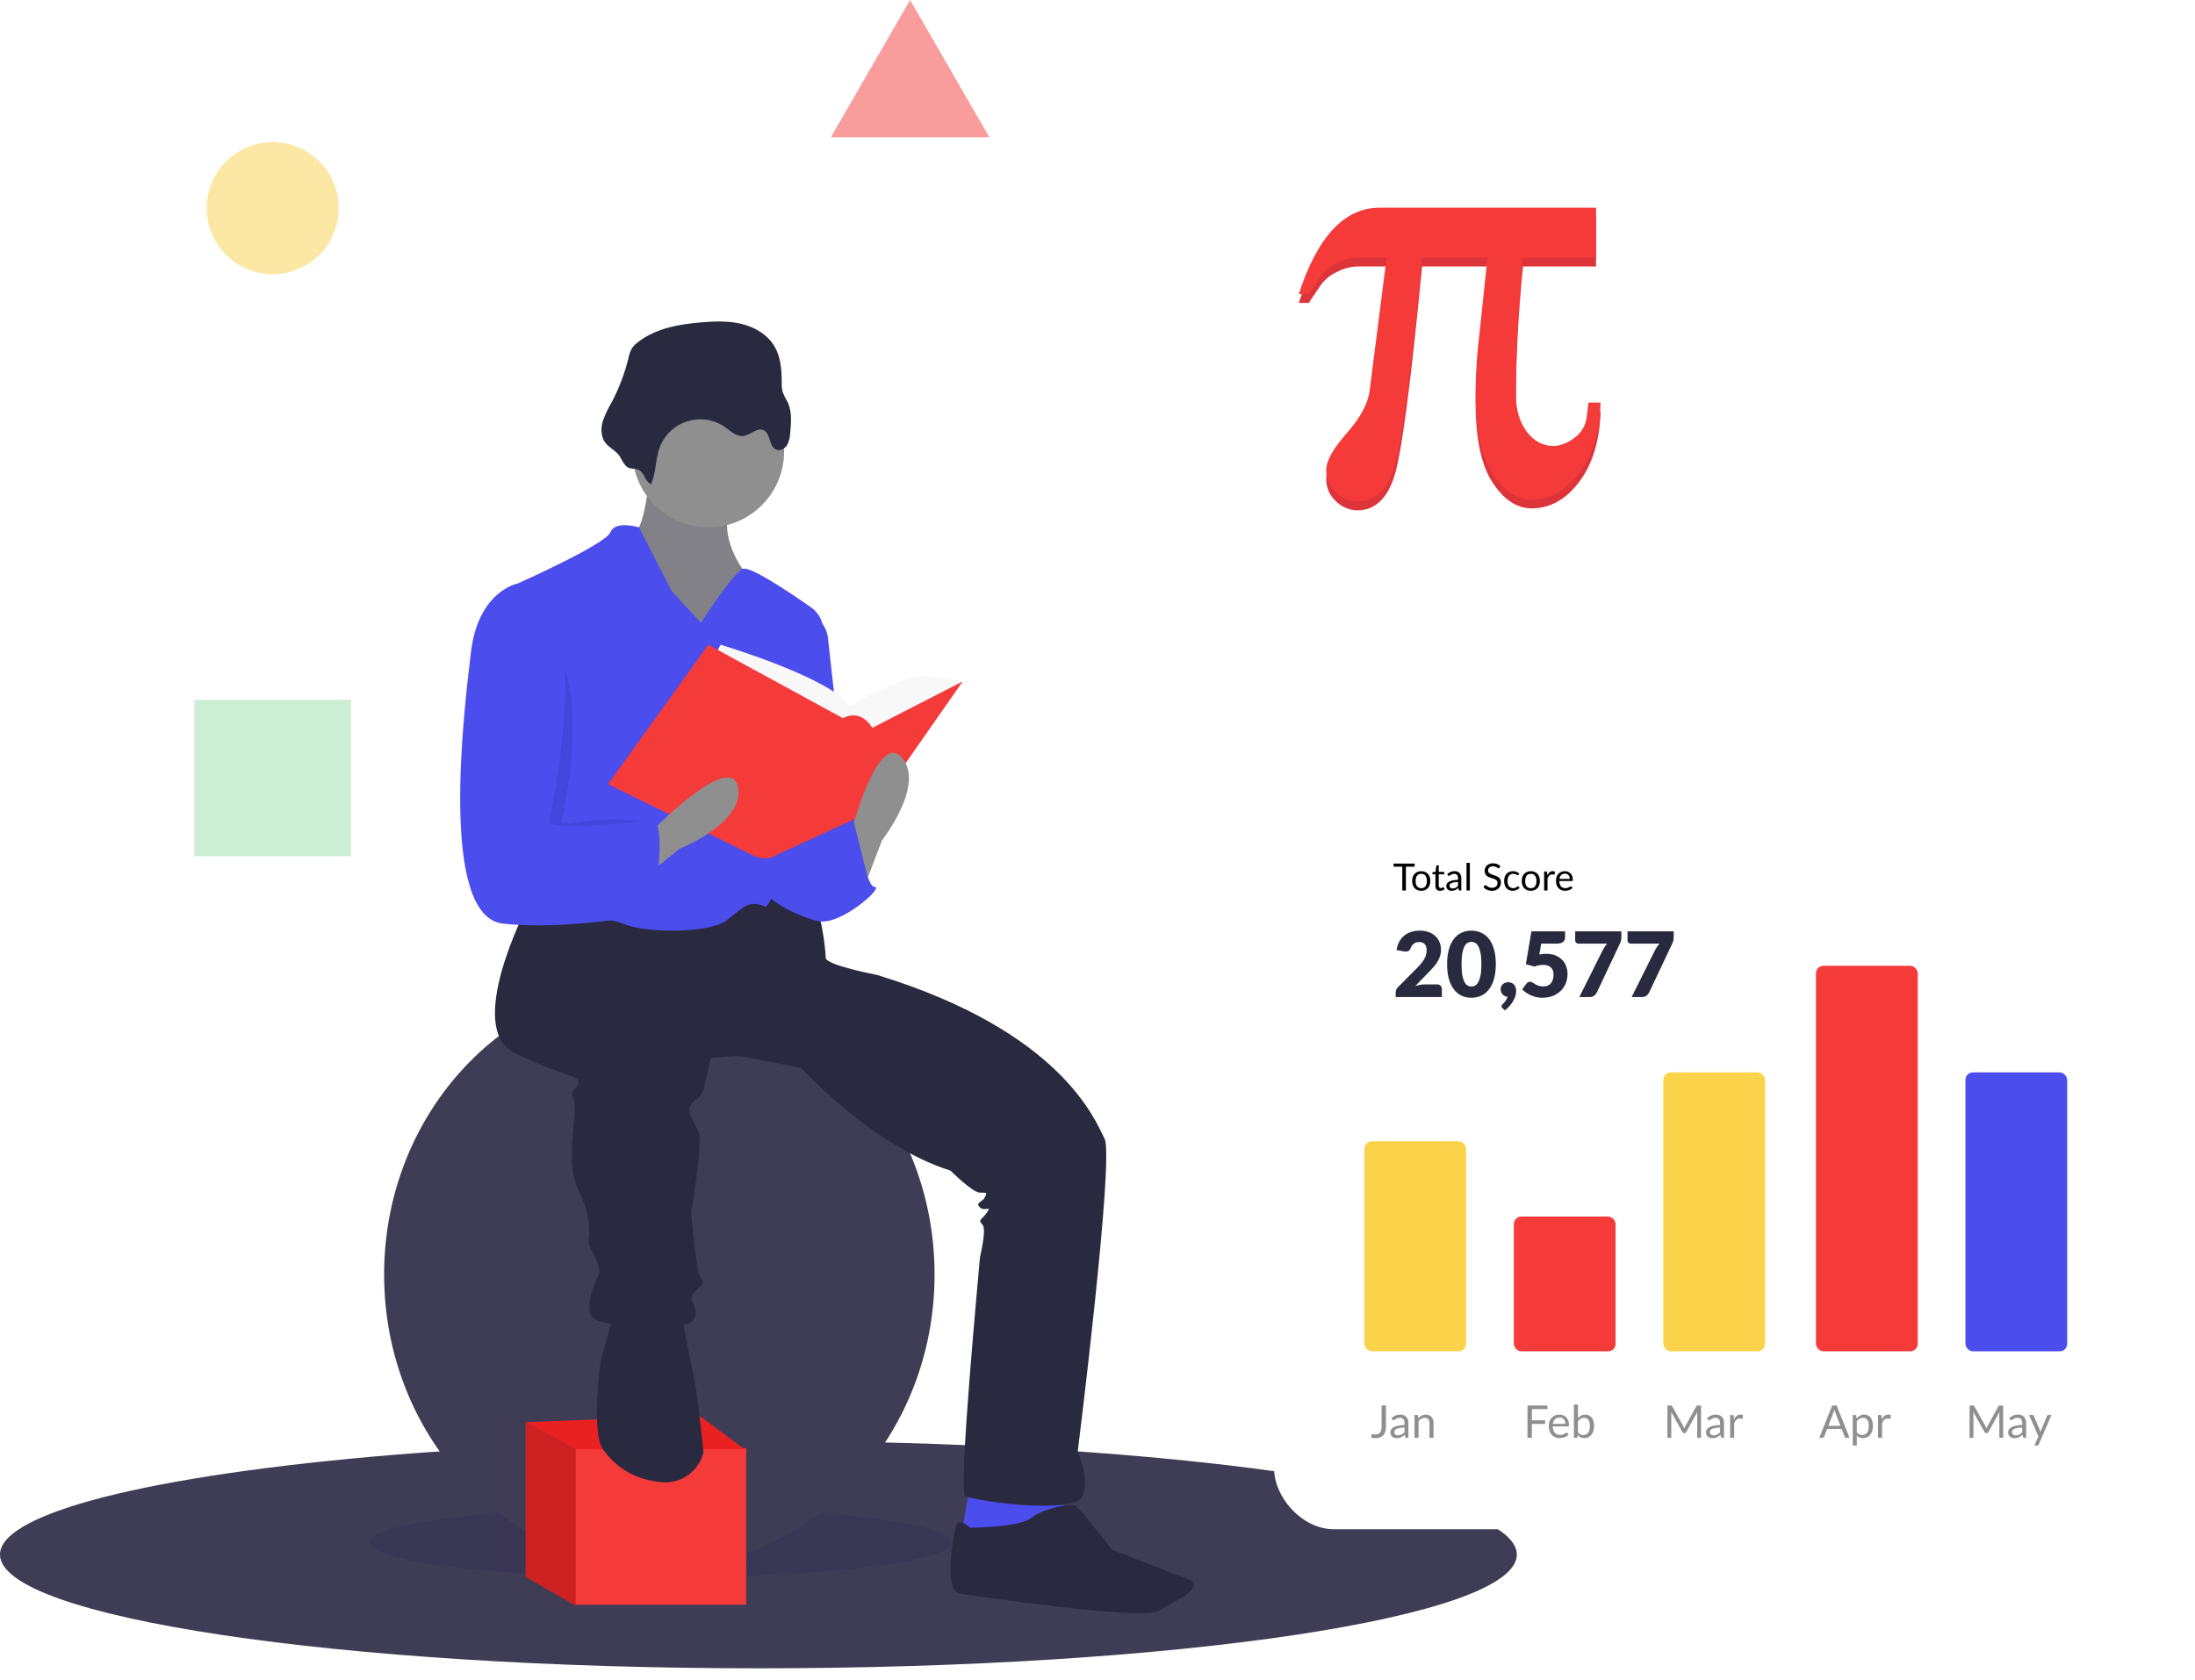 <svg width="584" height="447" viewBox="0 0 584 447" fill="none" xmlns="http://www.w3.org/2000/svg">
<path d="M403.569 413.732C403.569 430.448 313.228 444 201.785 444C90.341 444 0 430.448 0 413.732C0 401.899 45.284 391.647 111.281 386.674C138.496 384.617 169.245 383.465 201.785 383.465C215.161 383.465 228.232 383.66 240.872 384.031C333.609 386.765 403.569 399.021 403.569 413.732Z" fill="#3F3D56"/>
<path opacity="0.1" d="M175.748 419.916C218.527 419.916 253.207 415.69 253.207 410.478C253.207 405.265 218.527 401.039 175.748 401.039C132.968 401.039 98.289 405.265 98.289 410.478C98.289 415.69 132.968 419.916 175.748 419.916Z" fill="#09093D"/>
<path d="M175.422 417.312C215.865 417.312 248.651 382.341 248.651 339.202C248.651 296.063 215.865 261.092 175.422 261.092C134.98 261.092 102.194 296.063 102.194 339.202C102.194 382.341 134.98 417.312 175.422 417.312Z" fill="#3F3D56"/>
<path d="M198.53 385.417H152.966V427.076H198.53V385.417Z" fill="#F53A3A"/>
<path d="M258.089 395.507L255.485 409.827L272.409 412.431L283.475 405.922L282.824 395.507H258.089Z" fill="#4B4DED"/>
<path d="M172.819 126.677C172.819 126.677 171.517 141.649 168.262 142.299C165.008 142.95 175.422 168.987 175.422 168.987H191.044L203.412 165.732L197.554 151.412C197.554 151.412 189.743 140.998 195.601 132.536C201.459 124.074 172.819 126.677 172.819 126.677Z" fill="#8F8F8F"/>
<path opacity="0.1" d="M172.819 126.677C172.819 126.677 171.517 141.649 168.262 142.299C165.008 142.95 175.422 168.987 175.422 168.987H191.044L203.412 165.732L197.554 151.412C197.554 151.412 189.743 140.998 195.601 132.536C201.459 124.074 172.819 126.677 172.819 126.677Z" fill="#09093D"/>
<path d="M139.86 378.51L153.18 385.725L198.135 385.725L185.925 376.659L139.86 378.51Z" fill="#EA2121"/>
<path d="M140.273 241.239C140.273 241.239 123.349 273.785 137.018 280.294C150.687 286.803 153.942 286.152 153.942 288.105C153.942 290.058 151.338 289.407 152.64 292.662C153.942 295.916 150.037 308.935 153.942 316.746C157.848 324.557 156.546 330.415 156.546 330.415C156.546 330.415 156.546 331.066 157.848 333.669C159.149 336.273 159.8 338.226 159.149 339.528C158.499 340.83 154.593 349.291 158.499 351.244C162.404 353.197 182.582 354.499 184.535 351.244C186.488 347.99 182.582 346.037 184.535 344.084C186.488 342.131 187.79 341.48 186.488 340.179C185.186 338.877 183.884 322.604 183.884 322.604C183.884 322.604 187.139 303.727 185.837 301.124C184.535 298.52 182.582 295.916 183.884 293.963C185.186 292.011 186.488 292.662 187.139 290.058C187.79 287.454 189.092 281.596 189.092 281.596L196.252 280.945L213.176 284.2C213.176 284.2 232.052 305.029 252.882 311.538C252.882 311.538 258.74 317.396 260.693 317.396C262.645 317.396 262.645 317.396 261.995 318.698C261.344 320 259.391 320 260.693 321.302C261.995 322.604 263.947 320.651 262.645 322.604C261.344 324.557 260.042 324.557 261.344 325.858C262.645 327.16 260.693 334.32 260.693 334.971C260.693 335.622 254.834 396.808 256.787 398.11C258.74 399.412 286.078 403.318 288.031 398.11C289.984 392.903 286.729 386.394 286.729 386.394C286.729 386.394 296.493 308.284 293.89 303.076C291.286 297.869 282.173 274.436 233.354 259.465C233.354 259.465 219.685 256.861 219.685 254.908C219.685 252.956 218.383 240.588 215.779 239.937C213.176 239.286 198.205 238.635 198.205 238.635L179.328 244.494L153.291 239.937L140.273 241.239Z" fill="#292940"/>
<path d="M163.055 350.593L159.8 362.31C159.8 362.31 157.197 381.186 160.451 385.743C163.008 389.322 167.572 393.704 176.037 394.473C178.41 394.691 180.785 394.092 182.771 392.776C184.757 391.46 186.234 389.506 186.959 387.236C187.056 386.965 187.116 386.681 187.139 386.394C187.139 385.092 185.186 369.47 185.186 369.47L181.932 353.197L181.281 348.641L163.055 350.593Z" fill="#292940"/>
<path d="M258.089 406.572C258.089 406.572 254.834 403.318 254.184 406.572C253.533 409.827 250.929 423.496 255.485 424.147C260.042 424.798 303.653 431.307 308.21 428.704C312.766 426.1 321.228 422.194 316.021 420.242C310.813 418.289 295.842 412.431 295.842 412.431C295.842 412.431 287.38 401.365 286.079 400.714C284.777 400.063 277.617 401.365 274.362 403.969C271.107 406.572 258.089 406.572 258.089 406.572Z" fill="#292940"/>
<path d="M188.441 140.347C199.585 140.347 208.619 131.313 208.619 120.168C208.619 109.024 199.585 99.99 188.441 99.99C177.297 99.99 168.262 109.024 168.262 120.168C168.262 131.313 177.297 140.347 188.441 140.347Z" fill="#8F8F8F"/>
<path d="M186.488 165.733L178.677 157.271L170.019 140.347C170.019 140.347 163.706 138.394 162.404 141.649C161.102 144.903 137.669 155.318 137.669 155.318C137.669 155.318 143.527 209.995 140.924 215.202C138.32 220.41 133.764 241.239 137.669 243.192C141.575 245.145 159.8 243.192 165.659 245.795C171.517 248.399 188.441 248.399 192.997 245.145C197.554 241.89 198.856 239.286 203.412 241.239C207.291 242.901 216.359 186.067 218.97 169.13C219.19 167.707 219.007 166.251 218.443 164.927C217.878 163.603 216.954 162.464 215.775 161.638C209.935 157.541 199.416 150.481 197.554 151.412C194.95 152.714 186.488 165.733 186.488 165.733Z" fill="#4B4DED"/>
<path d="M214.478 163.129C216.006 163.511 217.381 164.352 218.418 165.538C219.455 166.724 220.104 168.2 220.278 169.765L225.543 217.155C225.543 217.155 212.525 245.145 206.016 226.268C199.506 207.391 214.478 163.129 214.478 163.129Z" fill="#4B4DED"/>
<path d="M213.176 221.712L227.496 217.806C227.496 217.806 230.1 236.032 232.703 236.032C235.307 236.032 223.59 246.446 217.732 245.145C211.874 243.843 203.412 239.286 202.761 236.032C202.11 232.777 208.619 219.108 208.619 219.108L213.176 221.712Z" fill="#4B4DED"/>
<path d="M173.208 128.873C174.58 125.848 174.342 122.318 175.476 119.196C176.084 117.524 177.07 116.015 178.357 114.787C179.644 113.56 181.197 112.646 182.896 112.118C184.594 111.59 186.392 111.461 188.148 111.743C189.905 112.024 191.572 112.708 193.021 113.741C194.48 114.781 195.943 116.243 197.724 116.045C199.642 115.831 201.353 113.691 203.116 114.475C205.071 115.344 204.543 118.847 206.523 119.656C207.565 120.082 208.797 119.426 209.398 118.474C209.924 117.474 210.211 116.365 210.235 115.235C210.509 112.459 210.755 109.521 209.551 107.004C209.045 106.151 208.604 105.262 208.231 104.342C208.021 103.484 207.936 102.599 207.98 101.716C207.969 98.453 207.731 95.049 206.089 92.23C204.267 89.1 200.898 87.1 197.384 86.227C193.87 85.353 190.188 85.487 186.58 85.793C180.615 86.298 174.395 87.38 169.696 91.088C169.057 91.555 168.508 92.132 168.073 92.793C167.661 93.578 167.369 94.421 167.209 95.294C166.193 99.431 164.669 103.427 162.673 107.191C161.713 108.786 160.928 110.481 160.333 112.245C159.835 114.038 159.868 116.081 160.911 117.622C161.761 118.877 163.118 119.546 164.185 120.571C165.242 121.588 165.737 123.542 166.908 124.312C167.93 124.984 169.154 124.51 170.197 125.222C171.535 126.136 171.632 128.141 173.208 128.873Z" fill="#292940"/>
<path d="M189.743 175.496L191.695 171.591C191.695 171.591 220.336 180.053 226.194 187.864C226.194 187.864 240.514 178.751 248.325 180.053L256.136 181.355L232.052 202.835L201.459 200.231L189.743 175.496Z" fill="#F8F8F8"/>
<path d="M188.441 171.591L161.753 208.693L200.157 227.57C200.157 227.57 203.748 229.522 206.509 227.57L232.052 215.853L256.136 181.355L232.052 193.722C232.052 193.722 229.449 188.515 224.241 191.118L188.441 171.591Z" fill="#F53A3A"/>
<path d="M229.449 237.334L234.656 223.664C234.656 223.664 246.373 208.693 239.863 201.533C233.354 194.373 226.194 222.362 226.194 222.362L229.449 237.334Z" fill="#8F8F8F"/>
<path d="M169.367 235.152L180.73 225.94C180.73 225.94 198.376 218.868 196.338 209.409C194.3 199.949 174.063 220.569 174.063 220.569L169.367 235.152Z" fill="#8F8F8F"/>
<path opacity="0.1" d="M141.249 169.313H140.598C140.598 169.313 130.509 157.271 128.556 173.544C126.604 189.816 120.094 243.843 137.018 245.795C153.942 247.748 165.984 237.659 165.984 237.659C165.984 237.659 178.351 218.782 173.795 218.782C171.59 218.782 165.595 217.792 160.126 218.131C154.292 218.493 149.05 220.137 149.386 218.457C150.037 215.202 159.475 173.869 141.249 169.313Z" fill="#09093D"/>
<path d="M140.273 156.62L137.669 155.318C137.669 155.318 127.254 157.271 125.302 173.544C123.349 189.817 116.84 243.843 133.764 245.795C150.687 247.748 173.47 243.192 173.47 243.192C173.47 243.192 178.026 218.457 173.47 218.457C168.913 218.457 145.48 221.712 146.131 218.457C146.782 215.202 158.498 161.176 140.273 156.62Z" fill="#4B4DED"/>
<path d="M220.01 229.848L227.188 218.847L231.727 237.008L220.01 242.216V229.848Z" fill="#4B4DED"/>
<path d="M72.56 72.977C82.266 72.977 90.135 65.108 90.135 55.402C90.135 45.696 82.266 37.827 72.56 37.827C62.854 37.827 54.985 45.696 54.985 55.402C54.985 65.108 62.854 72.977 72.56 72.977Z" fill="#FAD34B" fill-opacity="0.5"/>
<path d="M93.389 186.236H51.73V227.895H93.389V186.236Z" fill="#37BC54" fill-opacity="0.25"/>
<path d="M242.142 0L252.686 18.263L263.229 36.526H242.142H221.054L231.597 18.263L242.142 0Z" fill="#F53A3A" fill-opacity="0.5"/>
<path d="M425.854 109.503C425.602 117.295 423.705 123.54 420.162 128.239C416.619 132.938 412.409 135.288 407.533 135.289C403.562 135.289 400.081 132.989 397.091 128.39C394.1 123.791 392.605 116.716 392.605 107.166C392.605 105.055 392.655 103.044 392.756 101.134C392.856 99.225 392.982 97.415 393.133 95.706L395.772 70.901H378.355C375.339 102.265 372.864 120.926 370.929 126.882C368.993 132.838 365.714 135.816 361.09 135.816C359.002 135.765 357.011 134.931 355.51 133.479C354.64 132.708 353.952 131.754 353.496 130.685C353.04 129.615 352.826 128.458 352.871 127.297C352.871 124.985 354.693 121.756 358.338 117.608C361.981 113.462 364.005 109.679 364.407 106.261L368.931 70.901H361.618C359.556 70.913 357.527 71.417 355.699 72.371C354.017 73.144 352.553 74.322 351.439 75.801L348.197 80.627H345.558C348.02 72.987 351.049 67.244 354.643 63.399C358.236 59.554 362.371 57.631 367.046 57.631H424.648V70.901H405.196C404.593 76.932 404.128 82.964 403.801 88.996C403.474 95.027 403.311 101.084 403.311 107.166C403.311 111.288 404.266 114.631 406.176 117.194C408.086 119.757 410.474 121.039 413.339 121.039C415.098 121.039 416.945 120.322 418.88 118.89C419.8 118.245 420.568 117.41 421.134 116.44C421.701 115.471 422.05 114.39 422.16 113.273C422.311 112.168 422.424 111.301 422.499 110.672C422.575 110.044 422.613 109.654 422.613 109.503L425.854 109.503Z" fill="#F53A3A"/>
<path opacity="0.1" d="M425.854 109.503C425.602 117.295 423.705 123.54 420.162 128.239C416.619 132.938 412.409 135.288 407.533 135.289C403.562 135.289 400.081 132.989 397.091 128.39C394.1 123.791 392.605 116.716 392.605 107.166C392.605 105.055 392.655 103.044 392.756 101.134C392.856 99.225 392.982 97.415 393.133 95.706L395.772 70.901H378.355C375.339 102.265 372.864 120.926 370.929 126.882C368.993 132.838 365.714 135.816 361.09 135.816C359.002 135.765 357.011 134.931 355.51 133.479C354.64 132.708 353.952 131.754 353.496 130.685C353.04 129.615 352.826 128.458 352.871 127.297C352.871 124.985 354.693 121.756 358.338 117.608C361.981 113.462 364.005 109.679 364.407 106.261L368.931 70.901H361.618C359.556 70.913 357.527 71.417 355.699 72.371C354.017 73.144 352.553 74.322 351.439 75.801L348.197 80.627H345.558C348.02 72.987 351.049 67.244 354.643 63.399C358.236 59.554 362.371 57.631 367.046 57.631H424.648V70.901H405.196C404.593 76.932 404.128 82.964 403.801 88.996C403.474 95.027 403.311 101.084 403.311 107.166C403.311 111.288 404.266 114.631 406.176 117.194C408.086 119.757 410.474 121.039 413.339 121.039C415.098 121.039 416.945 120.322 418.88 118.89C419.8 118.245 420.568 117.41 421.134 116.44C421.701 115.471 422.05 114.39 422.16 113.273C422.311 112.168 422.424 111.301 422.499 110.672C422.575 110.044 422.613 109.654 422.613 109.503L425.854 109.503Z" fill="#09093D"/>
<path d="M425.854 107.148C425.602 114.939 423.705 121.185 420.162 125.883C416.619 130.583 412.409 132.933 407.533 132.933C403.562 132.933 400.081 130.633 397.091 126.034C394.1 121.435 392.605 114.36 392.605 104.81C392.605 102.699 392.655 100.689 392.756 98.779C392.856 96.869 392.982 95.059 393.133 93.35L395.772 68.545H378.355C375.339 99.91 372.864 118.57 370.929 124.526C368.993 130.482 365.714 133.461 361.09 133.461C359.002 133.409 357.011 132.575 355.51 131.124C354.64 130.353 353.952 129.398 353.496 128.329C353.04 127.26 352.826 126.103 352.871 124.941C352.871 122.63 354.693 119.4 358.338 115.253C361.981 111.106 364.005 107.323 364.407 103.906L368.931 68.545H361.618C359.556 68.557 357.527 69.061 355.699 70.015C354.017 70.788 352.553 71.967 351.439 73.446L348.197 78.271H345.558C348.02 70.631 351.049 64.889 354.643 61.043C358.236 57.198 362.371 55.275 367.046 55.275H424.648V68.545H405.196C404.593 74.577 404.128 80.608 403.801 86.64C403.474 92.672 403.311 98.728 403.311 104.81C403.311 108.932 404.266 112.275 406.176 114.838C408.086 117.402 410.474 118.683 413.339 118.683C415.098 118.683 416.945 117.967 418.88 116.534C419.8 115.89 420.568 115.054 421.134 114.084C421.701 113.115 422.05 112.035 422.16 110.917C422.311 109.812 422.424 108.945 422.499 108.316C422.575 107.688 422.613 107.299 422.613 107.148H425.854Z" fill="#F53A3A"/>
<path d="M153.18 385.725L139.86 378.51V419.667L153.18 427.35V385.725Z" fill="#CE2121"/>
<g filter="url(#filter0_dd)">
<rect x="339" y="203" width="235" height="204" rx="16" fill="white"/>
<rect x="363" y="303.749" width="27.077" height="55.893" rx="2" fill="#FAD34B"/>
<path d="M368.754 379.682C368.754 380.162 368.694 380.592 368.574 380.972C368.458 381.352 368.284 381.674 368.052 381.938C367.824 382.198 367.542 382.398 367.206 382.538C366.87 382.678 366.484 382.748 366.048 382.748C365.652 382.748 365.248 382.692 364.836 382.58C364.844 382.464 364.854 382.35 364.866 382.238C364.878 382.122 364.888 382.008 364.896 381.896C364.904 381.828 364.928 381.774 364.968 381.734C365.012 381.69 365.078 381.668 365.166 381.668C365.238 381.668 365.332 381.686 365.448 381.722C365.568 381.758 365.728 381.776 365.928 381.776C366.192 381.776 366.428 381.736 366.636 381.656C366.844 381.576 367.018 381.452 367.158 381.284C367.298 381.116 367.404 380.902 367.476 380.642C367.552 380.378 367.59 380.066 367.59 379.706V374.054H368.754V379.682ZM373.672 379.916C373.18 379.932 372.76 379.972 372.412 380.036C372.068 380.096 371.786 380.176 371.566 380.276C371.35 380.376 371.192 380.494 371.092 380.63C370.996 380.766 370.948 380.918 370.948 381.086C370.948 381.246 370.974 381.384 371.026 381.5C371.078 381.616 371.148 381.712 371.236 381.788C371.328 381.86 371.434 381.914 371.554 381.95C371.678 381.982 371.81 381.998 371.95 381.998C372.138 381.998 372.31 381.98 372.466 381.944C372.622 381.904 372.768 381.848 372.904 381.776C373.044 381.704 373.176 381.618 373.3 381.518C373.428 381.418 373.552 381.304 373.672 381.176V379.916ZM370.222 377.432C370.558 377.108 370.92 376.866 371.308 376.706C371.696 376.546 372.126 376.466 372.598 376.466C372.938 376.466 373.24 376.522 373.504 376.634C373.768 376.746 373.99 376.902 374.17 377.102C374.35 377.302 374.486 377.544 374.578 377.828C374.67 378.112 374.716 378.424 374.716 378.764V382.652H374.242C374.138 382.652 374.058 382.636 374.002 382.604C373.946 382.568 373.902 382.5 373.87 382.4L373.75 381.824C373.59 381.972 373.434 382.104 373.282 382.22C373.13 382.332 372.97 382.428 372.802 382.508C372.634 382.584 372.454 382.642 372.262 382.682C372.074 382.726 371.864 382.748 371.632 382.748C371.396 382.748 371.174 382.716 370.966 382.652C370.758 382.584 370.576 382.484 370.42 382.352C370.268 382.22 370.146 382.054 370.054 381.854C369.966 381.65 369.922 381.41 369.922 381.134C369.922 380.894 369.988 380.664 370.12 380.444C370.252 380.22 370.466 380.022 370.762 379.85C371.058 379.678 371.444 379.538 371.92 379.43C372.396 379.318 372.98 379.254 373.672 379.238V378.764C373.672 378.292 373.57 377.936 373.366 377.696C373.162 377.452 372.864 377.33 372.472 377.33C372.208 377.33 371.986 377.364 371.806 377.432C371.63 377.496 371.476 377.57 371.344 377.654C371.216 377.734 371.104 377.808 371.008 377.876C370.916 377.94 370.824 377.972 370.732 377.972C370.66 377.972 370.598 377.954 370.546 377.918C370.494 377.878 370.45 377.83 370.414 377.774L370.222 377.432ZM377.351 377.456C377.483 377.308 377.623 377.174 377.771 377.054C377.919 376.934 378.075 376.832 378.239 376.748C378.407 376.66 378.583 376.594 378.767 376.55C378.955 376.502 379.157 376.478 379.373 376.478C379.705 376.478 379.997 376.534 380.249 376.646C380.505 376.754 380.717 376.91 380.885 377.114C381.057 377.314 381.187 377.556 381.275 377.84C381.363 378.124 381.407 378.438 381.407 378.782V382.652H380.333V378.782C380.333 378.322 380.227 377.966 380.015 377.714C379.807 377.458 379.489 377.33 379.061 377.33C378.745 377.33 378.449 377.406 378.173 377.558C377.901 377.71 377.649 377.916 377.417 378.176V382.652H376.343V376.574H376.985C377.137 376.574 377.231 376.648 377.267 376.796L377.351 377.456Z" fill="#8F8F8F"/>
<rect x="402.769" y="323.77" width="27.077" height="35.872" rx="2" fill="#F53A3A"/>
<path d="M407.57 375.002V378.008H411.104V378.956H407.57V382.652H406.406V374.054H411.704V375.002H407.57ZM416.479 378.95C416.479 378.702 416.443 378.476 416.371 378.272C416.303 378.064 416.201 377.886 416.065 377.738C415.933 377.586 415.771 377.47 415.579 377.39C415.387 377.306 415.169 377.264 414.925 377.264C414.413 377.264 414.007 377.414 413.707 377.714C413.411 378.01 413.227 378.422 413.155 378.95H416.479ZM417.343 381.8C417.211 381.96 417.053 382.1 416.869 382.22C416.685 382.336 416.487 382.432 416.275 382.508C416.067 382.584 415.851 382.64 415.627 382.676C415.403 382.716 415.181 382.736 414.961 382.736C414.541 382.736 414.153 382.666 413.797 382.526C413.445 382.382 413.139 382.174 412.879 381.902C412.623 381.626 412.423 381.286 412.279 380.882C412.135 380.478 412.063 380.014 412.063 379.49C412.063 379.066 412.127 378.67 412.255 378.302C412.387 377.934 412.575 377.616 412.819 377.348C413.063 377.076 413.361 376.864 413.713 376.712C414.065 376.556 414.461 376.478 414.901 376.478C415.265 376.478 415.601 376.54 415.909 376.664C416.221 376.784 416.489 376.96 416.713 377.192C416.941 377.42 417.119 377.704 417.247 378.044C417.375 378.38 417.439 378.764 417.439 379.196C417.439 379.364 417.421 379.476 417.385 379.532C417.349 379.588 417.281 379.616 417.181 379.616H413.119C413.131 380 413.183 380.334 413.275 380.618C413.371 380.902 413.503 381.14 413.671 381.332C413.839 381.52 414.039 381.662 414.271 381.758C414.503 381.85 414.763 381.896 415.051 381.896C415.319 381.896 415.549 381.866 415.741 381.806C415.937 381.742 416.105 381.674 416.245 381.602C416.385 381.53 416.501 381.464 416.593 381.404C416.689 381.34 416.771 381.308 416.839 381.308C416.927 381.308 416.995 381.342 417.043 381.41L417.343 381.8ZM419.825 381.188C420.021 381.452 420.235 381.638 420.467 381.746C420.703 381.854 420.961 381.908 421.241 381.908C421.813 381.908 422.251 381.706 422.555 381.302C422.859 380.898 423.011 380.296 423.011 379.496C423.011 378.752 422.875 378.206 422.603 377.858C422.335 377.506 421.951 377.33 421.451 377.33C421.103 377.33 420.799 377.41 420.539 377.57C420.283 377.73 420.045 377.956 419.825 378.248V381.188ZM419.825 377.45C420.081 377.154 420.369 376.918 420.689 376.742C421.013 376.566 421.385 376.478 421.805 376.478C422.161 376.478 422.481 376.546 422.765 376.682C423.053 376.818 423.297 377.016 423.497 377.276C423.697 377.532 423.849 377.844 423.953 378.212C424.061 378.58 424.115 378.994 424.115 379.454C424.115 379.946 424.055 380.394 423.935 380.798C423.815 381.202 423.641 381.548 423.413 381.836C423.189 382.12 422.915 382.342 422.591 382.502C422.267 382.658 421.903 382.736 421.499 382.736C421.099 382.736 420.761 382.662 420.485 382.514C420.213 382.362 419.975 382.148 419.771 381.872L419.717 382.424C419.685 382.576 419.593 382.652 419.441 382.652H418.751V373.814H419.825V377.45Z" fill="#8F8F8F"/>
<rect x="442.538" y="285.396" width="27.077" height="74.246" rx="2" fill="#FAD34B"/>
<path d="M452.582 374.054V382.652H451.562V376.334C451.562 376.25 451.564 376.16 451.568 376.064C451.576 375.968 451.584 375.87 451.592 375.77L448.64 381.146C448.548 381.326 448.408 381.416 448.22 381.416H448.052C447.864 381.416 447.724 381.326 447.632 381.146L444.62 375.746C444.644 375.958 444.656 376.154 444.656 376.334V382.652H443.636V374.054H444.494C444.598 374.054 444.678 374.064 444.734 374.084C444.79 374.104 444.844 374.16 444.896 374.252L447.866 379.544C447.914 379.64 447.96 379.74 448.004 379.844C448.052 379.948 448.096 380.054 448.136 380.162C448.176 380.054 448.218 379.948 448.262 379.844C448.306 379.736 448.354 379.634 448.406 379.538L451.322 374.252C451.37 374.16 451.422 374.104 451.478 374.084C451.538 374.064 451.62 374.054 451.724 374.054H452.582ZM457.647 379.916C457.155 379.932 456.735 379.972 456.387 380.036C456.043 380.096 455.761 380.176 455.541 380.276C455.325 380.376 455.167 380.494 455.067 380.63C454.971 380.766 454.923 380.918 454.923 381.086C454.923 381.246 454.949 381.384 455.001 381.5C455.053 381.616 455.123 381.712 455.211 381.788C455.303 381.86 455.409 381.914 455.529 381.95C455.653 381.982 455.785 381.998 455.925 381.998C456.113 381.998 456.285 381.98 456.441 381.944C456.597 381.904 456.743 381.848 456.879 381.776C457.019 381.704 457.151 381.618 457.275 381.518C457.403 381.418 457.527 381.304 457.647 381.176V379.916ZM454.197 377.432C454.533 377.108 454.895 376.866 455.283 376.706C455.671 376.546 456.101 376.466 456.573 376.466C456.913 376.466 457.215 376.522 457.479 376.634C457.743 376.746 457.965 376.902 458.145 377.102C458.325 377.302 458.461 377.544 458.553 377.828C458.645 378.112 458.691 378.424 458.691 378.764V382.652H458.217C458.113 382.652 458.033 382.636 457.977 382.604C457.921 382.568 457.877 382.5 457.845 382.4L457.725 381.824C457.565 381.972 457.409 382.104 457.257 382.22C457.105 382.332 456.945 382.428 456.777 382.508C456.609 382.584 456.429 382.642 456.237 382.682C456.049 382.726 455.839 382.748 455.607 382.748C455.371 382.748 455.149 382.716 454.941 382.652C454.733 382.584 454.551 382.484 454.395 382.352C454.243 382.22 454.121 382.054 454.029 381.854C453.941 381.65 453.897 381.41 453.897 381.134C453.897 380.894 453.963 380.664 454.095 380.444C454.227 380.22 454.441 380.022 454.737 379.85C455.033 379.678 455.419 379.538 455.895 379.43C456.371 379.318 456.955 379.254 457.647 379.238V378.764C457.647 378.292 457.545 377.936 457.341 377.696C457.137 377.452 456.839 377.33 456.447 377.33C456.183 377.33 455.961 377.364 455.781 377.432C455.605 377.496 455.451 377.57 455.319 377.654C455.191 377.734 455.079 377.808 454.983 377.876C454.891 377.94 454.799 377.972 454.707 377.972C454.635 377.972 454.573 377.954 454.521 377.918C454.469 377.878 454.425 377.83 454.389 377.774L454.197 377.432ZM461.332 377.792C461.524 377.376 461.76 377.052 462.04 376.82C462.32 376.584 462.662 376.466 463.066 376.466C463.194 376.466 463.316 376.48 463.432 376.508C463.552 376.536 463.658 376.58 463.75 376.64L463.672 377.438C463.648 377.538 463.588 377.588 463.492 377.588C463.436 377.588 463.354 377.576 463.246 377.552C463.138 377.528 463.016 377.516 462.88 377.516C462.688 377.516 462.516 377.544 462.364 377.6C462.216 377.656 462.082 377.74 461.962 377.852C461.846 377.96 461.74 378.096 461.644 378.26C461.552 378.42 461.468 378.604 461.392 378.812V382.652H460.318V376.574H460.93C461.046 376.574 461.126 376.596 461.17 376.64C461.214 376.684 461.244 376.76 461.26 376.868L461.332 377.792Z" fill="#8F8F8F"/>
<rect x="483.154" y="257.032" width="27.077" height="102.61" rx="2" fill="#F53A3A"/>
<path d="M489.664 379.46L488.314 375.962C488.274 375.858 488.232 375.738 488.188 375.602C488.144 375.462 488.102 375.314 488.062 375.158C487.978 375.482 487.892 375.752 487.804 375.968L486.454 379.46H489.664ZM492.088 382.652H491.188C491.084 382.652 491 382.626 490.936 382.574C490.872 382.522 490.824 382.456 490.792 382.376L489.988 380.3H486.13L485.326 382.376C485.302 382.448 485.256 382.512 485.188 382.568C485.12 382.624 485.036 382.652 484.936 382.652H484.036L487.474 374.054H488.65L492.088 382.652ZM494.018 381.188C494.214 381.452 494.428 381.638 494.66 381.746C494.892 381.854 495.152 381.908 495.44 381.908C496.008 381.908 496.444 381.706 496.748 381.302C497.052 380.898 497.204 380.322 497.204 379.574C497.204 379.178 497.168 378.838 497.096 378.554C497.028 378.27 496.928 378.038 496.796 377.858C496.664 377.674 496.502 377.54 496.31 377.456C496.118 377.372 495.9 377.33 495.656 377.33C495.308 377.33 495.002 377.41 494.738 377.57C494.478 377.73 494.238 377.956 494.018 378.248V381.188ZM493.964 377.516C494.22 377.2 494.516 376.946 494.852 376.754C495.188 376.562 495.572 376.466 496.004 376.466C496.356 376.466 496.674 376.534 496.958 376.67C497.242 376.802 497.484 377 497.684 377.264C497.884 377.524 498.038 377.848 498.146 378.236C498.254 378.624 498.308 379.07 498.308 379.574C498.308 380.022 498.248 380.44 498.128 380.828C498.008 381.212 497.834 381.546 497.606 381.83C497.382 382.11 497.106 382.332 496.778 382.496C496.454 382.656 496.088 382.736 495.68 382.736C495.308 382.736 494.988 382.674 494.72 382.55C494.456 382.422 494.222 382.246 494.018 382.022V384.71H492.944V376.574H493.586C493.738 376.574 493.832 376.648 493.868 376.796L493.964 377.516ZM500.684 377.792C500.876 377.376 501.112 377.052 501.392 376.82C501.672 376.584 502.014 376.466 502.418 376.466C502.546 376.466 502.668 376.48 502.784 376.508C502.904 376.536 503.01 376.58 503.102 376.64L503.024 377.438C503 377.538 502.94 377.588 502.844 377.588C502.788 377.588 502.706 377.576 502.598 377.552C502.49 377.528 502.368 377.516 502.232 377.516C502.04 377.516 501.868 377.544 501.716 377.6C501.568 377.656 501.434 377.74 501.314 377.852C501.198 377.96 501.092 378.096 500.996 378.26C500.904 378.42 500.82 378.604 500.744 378.812V382.652H499.67V376.574H500.282C500.398 376.574 500.478 376.596 500.522 376.64C500.566 376.684 500.596 376.76 500.612 376.868L500.684 377.792Z" fill="#8F8F8F"/>
<rect x="522.923" y="285.396" width="27.077" height="74.246" rx="2" fill="#4B4DED"/>
<path d="M532.967 374.054V382.652H531.947V376.334C531.947 376.25 531.949 376.16 531.953 376.064C531.961 375.968 531.969 375.87 531.977 375.77L529.025 381.146C528.933 381.326 528.793 381.416 528.605 381.416H528.437C528.249 381.416 528.109 381.326 528.017 381.146L525.005 375.746C525.029 375.958 525.041 376.154 525.041 376.334V382.652H524.021V374.054H524.879C524.983 374.054 525.063 374.064 525.119 374.084C525.175 374.104 525.229 374.16 525.281 374.252L528.251 379.544C528.299 379.64 528.345 379.74 528.389 379.844C528.437 379.948 528.481 380.054 528.521 380.162C528.561 380.054 528.603 379.948 528.647 379.844C528.691 379.736 528.739 379.634 528.791 379.538L531.707 374.252C531.755 374.16 531.807 374.104 531.863 374.084C531.923 374.064 532.005 374.054 532.109 374.054H532.967ZM538.032 379.916C537.54 379.932 537.12 379.972 536.772 380.036C536.428 380.096 536.146 380.176 535.926 380.276C535.71 380.376 535.552 380.494 535.452 380.63C535.356 380.766 535.308 380.918 535.308 381.086C535.308 381.246 535.334 381.384 535.386 381.5C535.438 381.616 535.508 381.712 535.596 381.788C535.688 381.86 535.794 381.914 535.914 381.95C536.038 381.982 536.17 381.998 536.31 381.998C536.498 381.998 536.67 381.98 536.826 381.944C536.982 381.904 537.128 381.848 537.264 381.776C537.404 381.704 537.536 381.618 537.66 381.518C537.788 381.418 537.912 381.304 538.032 381.176V379.916ZM534.582 377.432C534.918 377.108 535.28 376.866 535.668 376.706C536.056 376.546 536.486 376.466 536.958 376.466C537.298 376.466 537.6 376.522 537.864 376.634C538.128 376.746 538.35 376.902 538.53 377.102C538.71 377.302 538.846 377.544 538.938 377.828C539.03 378.112 539.076 378.424 539.076 378.764V382.652H538.602C538.498 382.652 538.418 382.636 538.362 382.604C538.306 382.568 538.262 382.5 538.23 382.4L538.11 381.824C537.95 381.972 537.794 382.104 537.642 382.22C537.49 382.332 537.33 382.428 537.162 382.508C536.994 382.584 536.814 382.642 536.622 382.682C536.434 382.726 536.224 382.748 535.992 382.748C535.756 382.748 535.534 382.716 535.326 382.652C535.118 382.584 534.936 382.484 534.78 382.352C534.628 382.22 534.506 382.054 534.414 381.854C534.326 381.65 534.282 381.41 534.282 381.134C534.282 380.894 534.348 380.664 534.48 380.444C534.612 380.22 534.826 380.022 535.122 379.85C535.418 379.678 535.804 379.538 536.28 379.43C536.756 379.318 537.34 379.254 538.032 379.238V378.764C538.032 378.292 537.93 377.936 537.726 377.696C537.522 377.452 537.224 377.33 536.832 377.33C536.568 377.33 536.346 377.364 536.166 377.432C535.99 377.496 535.836 377.57 535.704 377.654C535.576 377.734 535.464 377.808 535.368 377.876C535.276 377.94 535.184 377.972 535.092 377.972C535.02 377.972 534.958 377.954 534.906 377.918C534.854 377.878 534.81 377.83 534.774 377.774L534.582 377.432ZM545.806 376.574L542.416 384.446C542.38 384.526 542.334 384.59 542.278 384.638C542.226 384.686 542.144 384.71 542.032 384.71H541.24L542.35 382.298L539.842 376.574H540.766C540.858 376.574 540.93 376.598 540.982 376.646C541.038 376.69 541.076 376.74 541.096 376.796L542.722 380.624C542.786 380.792 542.84 380.968 542.884 381.152C542.94 380.964 543 380.786 543.064 380.618L544.642 376.796C544.666 376.732 544.706 376.68 544.762 376.64C544.822 376.596 544.888 376.574 544.96 376.574H545.806Z" fill="#8F8F8F"/>
<path d="M376.375 230.65H374.055V237H373.09V230.65H370.765V229.835H376.375V230.65ZM378.143 231.855C378.513 231.855 378.846 231.917 379.143 232.04C379.44 232.163 379.693 232.338 379.903 232.565C380.113 232.792 380.273 233.067 380.383 233.39C380.496 233.71 380.553 234.068 380.553 234.465C380.553 234.865 380.496 235.225 380.383 235.545C380.273 235.865 380.113 236.138 379.903 236.365C379.693 236.592 379.44 236.767 379.143 236.89C378.846 237.01 378.513 237.07 378.143 237.07C377.77 237.07 377.433 237.01 377.133 236.89C376.836 236.767 376.583 236.592 376.373 236.365C376.163 236.138 376.001 235.865 375.888 235.545C375.778 235.225 375.723 234.865 375.723 234.465C375.723 234.068 375.778 233.71 375.888 233.39C376.001 233.067 376.163 232.792 376.373 232.565C376.583 232.338 376.836 232.163 377.133 232.04C377.433 231.917 377.77 231.855 378.143 231.855ZM378.143 236.375C378.643 236.375 379.016 236.208 379.263 235.875C379.51 235.538 379.633 235.07 379.633 234.47C379.633 233.867 379.51 233.397 379.263 233.06C379.016 232.723 378.643 232.555 378.143 232.555C377.89 232.555 377.668 232.598 377.478 232.685C377.291 232.772 377.135 232.897 377.008 233.06C376.885 233.223 376.791 233.425 376.728 233.665C376.668 233.902 376.638 234.17 376.638 234.47C376.638 235.07 376.761 235.538 377.008 235.875C377.258 236.208 377.636 236.375 378.143 236.375ZM383.149 237.08C382.749 237.08 382.44 236.968 382.224 236.745C382.01 236.522 381.904 236.2 381.904 235.78V232.68H381.294C381.24 232.68 381.195 232.665 381.159 232.635C381.122 232.602 381.104 232.552 381.104 232.485V232.13L381.934 232.025L382.139 230.46C382.149 230.41 382.17 230.37 382.204 230.34C382.24 230.307 382.287 230.29 382.344 230.29H382.794V232.035H384.259V232.68H382.794V235.72C382.794 235.933 382.845 236.092 382.949 236.195C383.052 236.298 383.185 236.35 383.349 236.35C383.442 236.35 383.522 236.338 383.589 236.315C383.659 236.288 383.719 236.26 383.769 236.23C383.819 236.2 383.86 236.173 383.894 236.15C383.93 236.123 383.962 236.11 383.989 236.11C384.035 236.11 384.077 236.138 384.114 236.195L384.374 236.62C384.22 236.763 384.035 236.877 383.819 236.96C383.602 237.04 383.379 237.08 383.149 237.08ZM387.923 234.72C387.513 234.733 387.163 234.767 386.873 234.82C386.586 234.87 386.351 234.937 386.168 235.02C385.988 235.103 385.856 235.202 385.773 235.315C385.693 235.428 385.653 235.555 385.653 235.695C385.653 235.828 385.674 235.943 385.718 236.04C385.761 236.137 385.819 236.217 385.893 236.28C385.969 236.34 386.058 236.385 386.158 236.415C386.261 236.442 386.371 236.455 386.488 236.455C386.644 236.455 386.788 236.44 386.918 236.41C387.048 236.377 387.169 236.33 387.283 236.27C387.399 236.21 387.509 236.138 387.613 236.055C387.719 235.972 387.823 235.877 387.923 235.77V234.72ZM385.048 232.65C385.328 232.38 385.629 232.178 385.953 232.045C386.276 231.912 386.634 231.845 387.028 231.845C387.311 231.845 387.563 231.892 387.783 231.985C388.003 232.078 388.188 232.208 388.338 232.375C388.488 232.542 388.601 232.743 388.678 232.98C388.754 233.217 388.793 233.477 388.793 233.76V237H388.398C388.311 237 388.244 236.987 388.198 236.96C388.151 236.93 388.114 236.873 388.088 236.79L387.988 236.31C387.854 236.433 387.724 236.543 387.598 236.64C387.471 236.733 387.338 236.813 387.198 236.88C387.058 236.943 386.908 236.992 386.748 237.025C386.591 237.062 386.416 237.08 386.223 237.08C386.026 237.08 385.841 237.053 385.668 237C385.494 236.943 385.343 236.86 385.213 236.75C385.086 236.64 384.984 236.502 384.908 236.335C384.834 236.165 384.798 235.965 384.798 235.735C384.798 235.535 384.853 235.343 384.963 235.16C385.073 234.973 385.251 234.808 385.498 234.665C385.744 234.522 386.066 234.405 386.463 234.315C386.859 234.222 387.346 234.168 387.923 234.155V233.76C387.923 233.367 387.838 233.07 387.668 232.87C387.498 232.667 387.249 232.565 386.923 232.565C386.703 232.565 386.518 232.593 386.368 232.65C386.221 232.703 386.093 232.765 385.983 232.835C385.876 232.902 385.783 232.963 385.703 233.02C385.626 233.073 385.549 233.1 385.473 233.1C385.413 233.1 385.361 233.085 385.318 233.055C385.274 233.022 385.238 232.982 385.208 232.935L385.048 232.65ZM391.068 229.635V237H390.178V229.635H391.068ZM398.945 230.955C398.915 231.005 398.882 231.043 398.845 231.07C398.812 231.093 398.77 231.105 398.72 231.105C398.664 231.105 398.597 231.077 398.52 231.02C398.444 230.963 398.347 230.902 398.23 230.835C398.117 230.765 397.979 230.702 397.815 230.645C397.655 230.588 397.46 230.56 397.23 230.56C397.014 230.56 396.822 230.59 396.655 230.65C396.492 230.707 396.354 230.785 396.24 230.885C396.13 230.985 396.047 231.103 395.99 231.24C395.934 231.373 395.905 231.518 395.905 231.675C395.905 231.875 395.954 232.042 396.05 232.175C396.15 232.305 396.28 232.417 396.44 232.51C396.604 232.603 396.787 232.685 396.99 232.755C397.197 232.822 397.407 232.892 397.62 232.965C397.837 233.038 398.047 233.122 398.25 233.215C398.457 233.305 398.64 233.42 398.8 233.56C398.964 233.7 399.094 233.872 399.19 234.075C399.29 234.278 399.34 234.528 399.34 234.825C399.34 235.138 399.287 235.433 399.18 235.71C399.074 235.983 398.917 236.222 398.71 236.425C398.507 236.628 398.255 236.788 397.955 236.905C397.659 237.022 397.32 237.08 396.94 237.08C396.474 237.08 396.05 236.997 395.67 236.83C395.29 236.66 394.965 236.432 394.695 236.145L394.975 235.685C395.002 235.648 395.034 235.618 395.07 235.595C395.11 235.568 395.154 235.555 395.2 235.555C395.244 235.555 395.292 235.573 395.345 235.61C395.402 235.643 395.465 235.687 395.535 235.74C395.605 235.793 395.685 235.852 395.775 235.915C395.865 235.978 395.967 236.037 396.08 236.09C396.197 236.143 396.329 236.188 396.475 236.225C396.622 236.258 396.787 236.275 396.97 236.275C397.2 236.275 397.405 236.243 397.585 236.18C397.765 236.117 397.917 236.028 398.04 235.915C398.167 235.798 398.264 235.66 398.33 235.5C398.397 235.34 398.43 235.162 398.43 234.965C398.43 234.748 398.38 234.572 398.28 234.435C398.184 234.295 398.055 234.178 397.895 234.085C397.735 233.992 397.552 233.913 397.345 233.85C397.139 233.783 396.929 233.717 396.715 233.65C396.502 233.58 396.292 233.5 396.085 233.41C395.879 233.32 395.695 233.203 395.535 233.06C395.375 232.917 395.245 232.738 395.145 232.525C395.049 232.308 395 232.042 395 231.725C395 231.472 395.049 231.227 395.145 230.99C395.245 230.753 395.389 230.543 395.575 230.36C395.765 230.177 395.997 230.03 396.27 229.92C396.547 229.81 396.864 229.755 397.22 229.755C397.62 229.755 397.984 229.818 398.31 229.945C398.64 230.072 398.93 230.255 399.18 230.495L398.945 230.955ZM403.996 232.835C403.969 232.872 403.942 232.9 403.916 232.92C403.889 232.94 403.852 232.95 403.806 232.95C403.756 232.95 403.701 232.93 403.641 232.89C403.581 232.847 403.506 232.8 403.416 232.75C403.329 232.7 403.221 232.655 403.091 232.615C402.964 232.572 402.807 232.55 402.621 232.55C402.371 232.55 402.151 232.595 401.961 232.685C401.771 232.772 401.611 232.898 401.481 233.065C401.354 233.232 401.257 233.433 401.191 233.67C401.127 233.907 401.096 234.172 401.096 234.465C401.096 234.772 401.131 235.045 401.201 235.285C401.271 235.522 401.369 235.722 401.496 235.885C401.626 236.045 401.781 236.168 401.961 236.255C402.144 236.338 402.349 236.38 402.576 236.38C402.792 236.38 402.971 236.355 403.111 236.305C403.251 236.252 403.366 236.193 403.456 236.13C403.549 236.067 403.626 236.01 403.686 235.96C403.749 235.907 403.811 235.88 403.871 235.88C403.944 235.88 404.001 235.908 404.041 235.965L404.291 236.29C404.181 236.427 404.056 236.543 403.916 236.64C403.776 236.737 403.624 236.818 403.461 236.885C403.301 236.948 403.132 236.995 402.956 237.025C402.779 237.055 402.599 237.07 402.416 237.07C402.099 237.07 401.804 237.012 401.531 236.895C401.261 236.778 401.026 236.61 400.826 236.39C400.626 236.167 400.469 235.893 400.356 235.57C400.242 235.247 400.186 234.878 400.186 234.465C400.186 234.088 400.237 233.74 400.341 233.42C400.447 233.1 400.601 232.825 400.801 232.595C401.004 232.362 401.252 232.18 401.546 232.05C401.842 231.92 402.182 231.855 402.566 231.855C402.922 231.855 403.236 231.913 403.506 232.03C403.779 232.143 404.021 232.305 404.231 232.515L403.996 232.835ZM407.293 231.855C407.663 231.855 407.997 231.917 408.293 232.04C408.59 232.163 408.843 232.338 409.053 232.565C409.263 232.792 409.423 233.067 409.533 233.39C409.647 233.71 409.703 234.068 409.703 234.465C409.703 234.865 409.647 235.225 409.533 235.545C409.423 235.865 409.263 236.138 409.053 236.365C408.843 236.592 408.59 236.767 408.293 236.89C407.997 237.01 407.663 237.07 407.293 237.07C406.92 237.07 406.583 237.01 406.283 236.89C405.987 236.767 405.733 236.592 405.523 236.365C405.313 236.138 405.152 235.865 405.038 235.545C404.928 235.225 404.873 234.865 404.873 234.465C404.873 234.068 404.928 233.71 405.038 233.39C405.152 233.067 405.313 232.792 405.523 232.565C405.733 232.338 405.987 232.163 406.283 232.04C406.583 231.917 406.92 231.855 407.293 231.855ZM407.293 236.375C407.793 236.375 408.167 236.208 408.413 235.875C408.66 235.538 408.783 235.07 408.783 234.47C408.783 233.867 408.66 233.397 408.413 233.06C408.167 232.723 407.793 232.555 407.293 232.555C407.04 232.555 406.818 232.598 406.628 232.685C406.442 232.772 406.285 232.897 406.158 233.06C406.035 233.223 405.942 233.425 405.878 233.665C405.818 233.902 405.788 234.17 405.788 234.47C405.788 235.07 405.912 235.538 406.158 235.875C406.408 236.208 406.787 236.375 407.293 236.375ZM411.677 232.95C411.837 232.603 412.034 232.333 412.267 232.14C412.5 231.943 412.785 231.845 413.122 231.845C413.229 231.845 413.33 231.857 413.427 231.88C413.527 231.903 413.615 231.94 413.692 231.99L413.627 232.655C413.607 232.738 413.557 232.78 413.477 232.78C413.43 232.78 413.362 232.77 413.272 232.75C413.182 232.73 413.08 232.72 412.967 232.72C412.807 232.72 412.664 232.743 412.537 232.79C412.414 232.837 412.302 232.907 412.202 233C412.105 233.09 412.017 233.203 411.937 233.34C411.86 233.473 411.79 233.627 411.727 233.8V237H410.832V231.935H411.342C411.439 231.935 411.505 231.953 411.542 231.99C411.579 232.027 411.604 232.09 411.617 232.18L411.677 232.95ZM417.66 233.915C417.66 233.708 417.63 233.52 417.57 233.35C417.513 233.177 417.428 233.028 417.315 232.905C417.205 232.778 417.07 232.682 416.91 232.615C416.75 232.545 416.568 232.51 416.365 232.51C415.938 232.51 415.6 232.635 415.35 232.885C415.103 233.132 414.95 233.475 414.89 233.915H417.66ZM418.38 236.29C418.27 236.423 418.138 236.54 417.985 236.64C417.831 236.737 417.666 236.817 417.49 236.88C417.316 236.943 417.136 236.99 416.95 237.02C416.763 237.053 416.578 237.07 416.395 237.07C416.045 237.07 415.721 237.012 415.425 236.895C415.131 236.775 414.876 236.602 414.66 236.375C414.446 236.145 414.28 235.862 414.16 235.525C414.04 235.188 413.98 234.802 413.98 234.365C413.98 234.012 414.033 233.682 414.14 233.375C414.25 233.068 414.406 232.803 414.61 232.58C414.813 232.353 415.061 232.177 415.355 232.05C415.648 231.92 415.978 231.855 416.345 231.855C416.648 231.855 416.928 231.907 417.185 232.01C417.445 232.11 417.668 232.257 417.855 232.45C418.045 232.64 418.193 232.877 418.3 233.16C418.406 233.44 418.46 233.76 418.46 234.12C418.46 234.26 418.445 234.353 418.415 234.4C418.385 234.447 418.328 234.47 418.245 234.47H414.86C414.87 234.79 414.913 235.068 414.99 235.305C415.07 235.542 415.18 235.74 415.32 235.9C415.46 236.057 415.626 236.175 415.82 236.255C416.013 236.332 416.23 236.37 416.47 236.37C416.693 236.37 416.885 236.345 417.045 236.295C417.208 236.242 417.348 236.185 417.465 236.125C417.581 236.065 417.678 236.01 417.755 235.96C417.835 235.907 417.903 235.88 417.96 235.88C418.033 235.88 418.09 235.908 418.13 235.965L418.38 236.29Z" fill="black"/>
<path d="M382.327 261.988C382.727 261.988 383.043 262.1 383.275 262.324C383.507 262.54 383.623 262.828 383.623 263.188V265.348H371.335V264.148C371.335 263.916 371.383 263.668 371.479 263.404C371.575 263.14 371.743 262.9 371.983 262.684L377.023 257.608C377.455 257.176 377.831 256.764 378.151 256.372C378.471 255.98 378.735 255.596 378.943 255.22C379.151 254.836 379.307 254.456 379.411 254.08C379.515 253.696 379.567 253.292 379.567 252.868C379.567 252.172 379.399 251.64 379.063 251.272C378.735 250.896 378.231 250.708 377.551 250.708C376.999 250.708 376.531 250.856 376.147 251.152C375.771 251.44 375.511 251.8 375.367 252.232C375.199 252.672 374.979 252.964 374.707 253.108C374.435 253.252 374.047 253.284 373.543 253.204L371.575 252.856C371.703 251.984 371.947 251.224 372.307 250.576C372.675 249.928 373.127 249.388 373.663 248.956C374.207 248.524 374.827 248.204 375.523 247.996C376.219 247.78 376.967 247.672 377.767 247.672C378.631 247.672 379.407 247.8 380.095 248.056C380.791 248.304 381.383 248.652 381.871 249.1C382.359 249.548 382.731 250.084 382.987 250.708C383.251 251.324 383.383 252.004 383.383 252.748C383.383 253.388 383.291 253.98 383.107 254.524C382.931 255.068 382.687 255.588 382.375 256.084C382.063 256.572 381.699 257.048 381.283 257.512C380.875 257.968 380.439 258.432 379.975 258.904L376.555 262.408C376.995 262.272 377.431 262.168 377.863 262.096C378.295 262.024 378.695 261.988 379.063 261.988H382.327ZM397.977 256.6C397.977 258.128 397.813 259.452 397.485 260.572C397.157 261.692 396.701 262.62 396.117 263.356C395.541 264.092 394.853 264.64 394.053 265C393.261 265.36 392.401 265.54 391.473 265.54C390.545 265.54 389.685 265.36 388.893 265C388.109 264.64 387.429 264.092 386.853 263.356C386.277 262.62 385.825 261.692 385.497 260.572C385.177 259.452 385.017 258.128 385.017 256.6C385.017 255.072 385.177 253.748 385.497 252.628C385.825 251.508 386.277 250.58 386.853 249.844C387.429 249.108 388.109 248.564 388.893 248.212C389.685 247.852 390.545 247.672 391.473 247.672C392.401 247.672 393.261 247.852 394.053 248.212C394.853 248.564 395.541 249.108 396.117 249.844C396.701 250.58 397.157 251.508 397.485 252.628C397.813 253.748 397.977 255.072 397.977 256.6ZM394.137 256.6C394.137 255.392 394.061 254.404 393.909 253.636C393.757 252.86 393.553 252.252 393.297 251.812C393.049 251.372 392.765 251.072 392.445 250.912C392.125 250.744 391.801 250.66 391.473 250.66C391.145 250.66 390.821 250.744 390.501 250.912C390.189 251.072 389.909 251.372 389.661 251.812C389.421 252.252 389.225 252.86 389.073 253.636C388.929 254.404 388.857 255.392 388.857 256.6C388.857 257.816 388.929 258.808 389.073 259.576C389.225 260.344 389.421 260.952 389.661 261.4C389.909 261.84 390.189 262.144 390.501 262.312C390.821 262.472 391.145 262.552 391.473 262.552C391.801 262.552 392.125 262.472 392.445 262.312C392.765 262.144 393.049 261.84 393.297 261.4C393.553 260.952 393.757 260.344 393.909 259.576C394.061 258.808 394.137 257.816 394.137 256.6ZM399.743 268.312C399.567 268.168 399.479 267.992 399.479 267.784C399.479 267.704 399.507 267.616 399.563 267.52C399.619 267.432 399.687 267.352 399.767 267.28C399.863 267.184 399.975 267.064 400.103 266.92C400.231 266.784 400.359 266.632 400.487 266.464C400.615 266.296 400.731 266.112 400.835 265.912C400.947 265.712 401.031 265.5 401.087 265.276C400.815 265.252 400.567 265.184 400.343 265.072C400.119 264.96 399.927 264.816 399.767 264.64C399.607 264.456 399.483 264.248 399.395 264.016C399.307 263.776 399.263 263.516 399.263 263.236C399.263 262.98 399.311 262.744 399.407 262.528C399.503 262.304 399.639 262.112 399.815 261.952C399.999 261.784 400.211 261.652 400.451 261.556C400.699 261.46 400.975 261.412 401.279 261.412C401.639 261.412 401.951 261.476 402.215 261.604C402.479 261.724 402.699 261.892 402.875 262.108C403.051 262.316 403.179 262.56 403.259 262.84C403.347 263.112 403.391 263.4 403.391 263.704C403.391 264.104 403.327 264.532 403.199 264.988C403.071 265.436 402.879 265.888 402.623 266.344C402.375 266.8 402.063 267.248 401.687 267.688C401.311 268.128 400.879 268.528 400.391 268.888L399.743 268.312ZM409.553 254.02C409.881 253.956 410.197 253.912 410.501 253.888C410.805 253.864 411.101 253.852 411.389 253.852C412.309 253.852 413.121 253.992 413.825 254.272C414.529 254.552 415.121 254.936 415.601 255.424C416.081 255.904 416.441 256.472 416.681 257.128C416.929 257.776 417.053 258.472 417.053 259.216C417.053 260.152 416.885 261.008 416.549 261.784C416.221 262.552 415.761 263.216 415.169 263.776C414.577 264.336 413.869 264.772 413.045 265.084C412.229 265.388 411.333 265.54 410.357 265.54C409.789 265.54 409.245 265.48 408.725 265.36C408.213 265.24 407.729 265.08 407.273 264.88C406.825 264.672 406.409 264.436 406.025 264.172C405.641 263.9 405.293 263.612 404.981 263.308L406.133 261.772C406.253 261.612 406.393 261.492 406.553 261.412C406.713 261.324 406.885 261.28 407.069 261.28C407.309 261.28 407.533 261.348 407.741 261.484C407.957 261.612 408.189 261.756 408.437 261.916C408.693 262.068 408.989 262.208 409.325 262.336C409.661 262.464 410.077 262.528 410.573 262.528C411.069 262.528 411.493 262.448 411.845 262.288C412.197 262.12 412.481 261.896 412.697 261.616C412.921 261.328 413.081 260.996 413.177 260.62C413.281 260.236 413.333 259.828 413.333 259.396C413.333 258.548 413.093 257.904 412.613 257.464C412.133 257.016 411.453 256.792 410.573 256.792C409.789 256.792 409.021 256.94 408.269 257.236L405.965 256.612L407.453 247.864H416.405V249.4C416.405 249.656 416.365 249.888 416.285 250.096C416.205 250.304 416.077 250.488 415.901 250.648C415.733 250.8 415.509 250.92 415.229 251.008C414.949 251.088 414.613 251.128 414.221 251.128H410.045L409.553 254.02ZM431.383 247.864V249.424C431.383 249.888 431.331 250.264 431.227 250.552C431.123 250.832 431.023 251.068 430.927 251.26L424.855 264.124C424.687 264.46 424.447 264.748 424.135 264.988C423.831 265.228 423.423 265.348 422.911 265.348H420.199L426.439 252.832C426.623 252.496 426.807 252.192 426.991 251.92C427.183 251.64 427.395 251.376 427.627 251.128H419.935C419.823 251.128 419.715 251.108 419.611 251.068C419.515 251.02 419.427 250.96 419.347 250.888C419.275 250.808 419.215 250.72 419.167 250.624C419.119 250.52 419.095 250.416 419.095 250.312V247.864H431.383ZM445.304 247.864V249.424C445.304 249.888 445.252 250.264 445.148 250.552C445.044 250.832 444.944 251.068 444.848 251.26L438.776 264.124C438.608 264.46 438.368 264.748 438.056 264.988C437.752 265.228 437.344 265.348 436.832 265.348H434.12L440.36 252.832C440.544 252.496 440.728 252.192 440.912 251.92C441.104 251.64 441.316 251.376 441.548 251.128H433.856C433.744 251.128 433.636 251.108 433.532 251.068C433.436 251.02 433.348 250.96 433.268 250.888C433.196 250.808 433.136 250.72 433.088 250.624C433.04 250.52 433.016 250.416 433.016 250.312V247.864H445.304Z" fill="#292940"/>
</g>
<defs>
<filter id="filter0_dd" x="303" y="167" width="311" height="280" filterUnits="userSpaceOnUse" color-interpolation-filters="sRGB">
<feFlood flood-opacity="0" result="BackgroundImageFix"/>
<feColorMatrix in="SourceAlpha" type="matrix" values="0 0 0 0 0 0 0 0 0 0 0 0 0 0 0 0 0 0 127 0" result="hardAlpha"/>
<feOffset dx="12" dy="12"/>
<feGaussianBlur stdDeviation="14"/>
<feColorMatrix type="matrix" values="0 0 0 0 0 0 0 0 0 0 0 0 0 0 0 0 0 0 0.05 0"/>
<feBlend mode="normal" in2="BackgroundImageFix" result="effect1_dropShadow"/>
<feColorMatrix in="SourceAlpha" type="matrix" values="0 0 0 0 0 0 0 0 0 0 0 0 0 0 0 0 0 0 127 0" result="hardAlpha"/>
<feOffset dx="-12" dy="-12"/>
<feGaussianBlur stdDeviation="12"/>
<feColorMatrix type="matrix" values="0 0 0 0 0.941 0 0 0 0 0.941 0 0 0 0 0.941 0 0 0 0.6 0"/>
<feBlend mode="normal" in2="effect1_dropShadow" result="effect2_dropShadow"/>
<feBlend mode="normal" in="SourceGraphic" in2="effect2_dropShadow" result="shape"/>
</filter>
</defs>
</svg>
